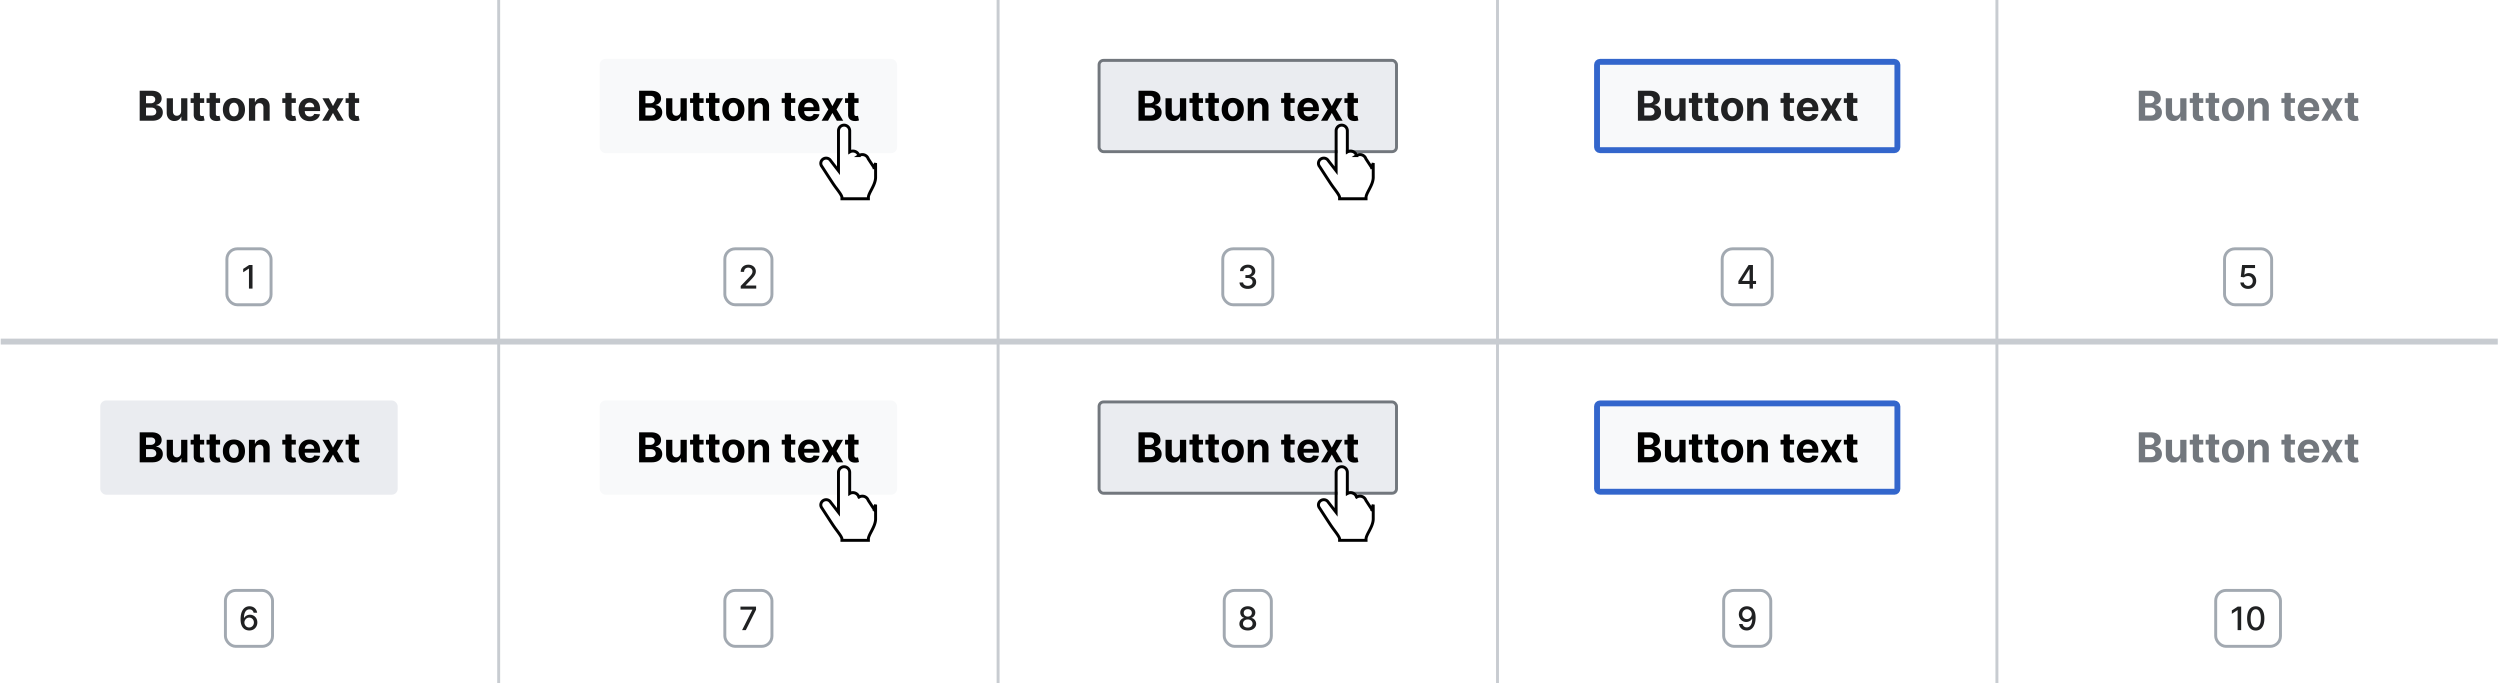 <?xml version="1.0" encoding="UTF-8"?>
<svg xmlns="http://www.w3.org/2000/svg" width="849" height="232" fill="none" viewBox="0 0 849 232">
	<g clip-path="url(#a)">
		<path fill="#202122" d="M47.436 41V30.818h4.076c.75 0 1.374.111 1.875.333.5.222.876.53 1.128.925.252.391.378.842.378 1.352 0 .398-.08.748-.239 1.05a2.06 2.06 0 0 1-.656.735c-.275.189-.59.323-.944.403v.1a2.324 2.324 0 0 1 1.92 1.178c.21.36.317.792.317 1.292 0 .54-.134 1.023-.403 1.447-.265.42-.658.754-1.178 1-.52.244-1.162.367-1.924.367h-4.35Zm2.152-1.76h1.755c.6 0 1.038-.114 1.313-.343.275-.232.413-.54.413-.925 0-.281-.068-.53-.204-.745a1.384 1.384 0 0 0-.582-.508 1.991 1.991 0 0 0-.89-.184h-1.805v2.705Zm0-4.161h1.596c.295 0 .557-.051.786-.154.232-.106.414-.255.547-.448.136-.192.203-.422.203-.69 0-.369-.13-.665-.392-.89-.259-.226-.627-.339-1.104-.339h-1.636v2.52Zm11.919 2.67v-4.385h2.118V41H61.59v-1.387h-.08a2.254 2.254 0 0 1-.86 1.079c-.397.272-.883.407-1.456.407-.51 0-.96-.116-1.347-.348a2.394 2.394 0 0 1-.91-.989c-.216-.428-.325-.94-.328-1.536v-4.862h2.118v4.484c.003.45.124.807.363 1.069.238.262.558.393.96.393.254 0 .493-.058.715-.174.222-.12.401-.295.537-.527.14-.232.207-.519.204-.86Zm7.832-4.385v1.59h-4.6v-1.59h4.6Zm-3.555-1.83h2.118v7.12c0 .195.03.347.09.457.059.106.142.18.248.224.11.043.235.064.378.064.1 0 .199-.008.298-.025.1-.02.176-.035.229-.044l.333 1.576a5.933 5.933 0 0 1-.448.114 3.584 3.584 0 0 1-.7.084c-.511.02-.959-.048-1.343-.203a1.874 1.874 0 0 1-.89-.726c-.212-.328-.316-.743-.313-1.243v-7.398Zm8.954 1.83v1.59h-4.599v-1.59h4.599Zm-3.555-1.83h2.118v7.12c0 .195.03.347.09.457.06.106.142.18.248.224.11.043.236.064.378.064.1 0 .199-.008.298-.025.1-.02.176-.035.23-.044l.332 1.576a5.94 5.94 0 0 1-.447.114 3.585 3.585 0 0 1-.701.084c-.51.02-.958-.048-1.343-.203a1.874 1.874 0 0 1-.89-.726c-.212-.328-.316-.743-.313-1.243v-7.398Zm8.26 9.615c-.771 0-1.44-.164-2.003-.492a3.369 3.369 0 0 1-1.297-1.382c-.305-.593-.458-1.281-.458-2.063 0-.79.153-1.479.458-2.069a3.328 3.328 0 0 1 1.297-1.382c.564-.331 1.232-.497 2.004-.497s1.438.166 1.998.497c.564.328.998.79 1.303 1.383.305.59.457 1.279.457 2.068 0 .782-.152 1.47-.457 2.063-.305.59-.74 1.05-1.303 1.382-.56.328-1.226.492-1.998.492Zm.01-1.64c.352 0 .645-.1.88-.299a1.85 1.85 0 0 0 .533-.825 3.58 3.58 0 0 0 .184-1.188c0-.444-.062-.84-.184-1.189a1.85 1.85 0 0 0-.532-.825c-.236-.202-.529-.303-.88-.303-.355 0-.653.101-.895.303-.239.202-.42.477-.542.825-.12.348-.179.745-.179 1.189 0 .444.06.84.179 1.188.123.348.303.623.542.825.242.2.54.298.895.298Zm7.202-2.924V41h-2.118v-7.636h2.019v1.347h.09a2.13 2.13 0 0 1 .85-1.054c.397-.262.88-.393 1.446-.393.53 0 .993.116 1.387.348.395.232.701.564.92.994.219.428.328.938.328 1.532V41H89.46v-4.484c.004-.468-.116-.832-.358-1.094-.242-.265-.575-.398-.999-.398-.285 0-.537.062-.755.184a1.281 1.281 0 0 0-.508.537 1.86 1.86 0 0 0-.184.84Zm13.81-3.221v1.59h-4.6v-1.59h4.6Zm-3.555-1.83h2.118v7.12c0 .195.03.347.09.457.059.106.142.18.248.224.11.043.235.064.378.064.1 0 .198-.008.298-.025.099-.02.176-.035.229-.044l.333 1.576a5.856 5.856 0 0 1-.448.114 3.578 3.578 0 0 1-.7.084c-.511.02-.959-.048-1.343-.203a1.874 1.874 0 0 1-.89-.726c-.212-.328-.317-.743-.313-1.243v-7.398Zm8.29 9.615c-.785 0-1.461-.159-2.028-.477a3.267 3.267 0 0 1-1.303-1.362c-.305-.59-.457-1.288-.457-2.093 0-.786.152-1.475.457-2.069a3.38 3.38 0 0 1 1.288-1.387c.557-.331 1.21-.497 1.959-.497.503 0 .972.081 1.407.244.437.159.818.4 1.143.72.328.322.583.727.766 1.214.182.484.273 1.05.273 1.7v.582h-6.448V36.41h4.455c0-.305-.067-.575-.199-.81a1.43 1.43 0 0 0-.552-.552 1.573 1.573 0 0 0-.81-.204c-.322 0-.607.075-.856.224a1.567 1.567 0 0 0-.576.591 1.66 1.66 0 0 0-.214.82v1.249c0 .377.07.704.209.98.142.274.343.486.601.635.259.15.565.224.92.224.235 0 .451-.033.646-.1a1.29 1.29 0 0 0 .821-.786l1.958.13a2.669 2.669 0 0 1-.611 1.233 3.07 3.07 0 0 1-1.183.816c-.481.192-1.036.288-1.666.288Zm6.478-7.785 1.402 2.67 1.437-2.67h2.173l-2.213 3.818L116.749 41h-2.162l-1.507-2.64-1.481 2.64h-2.188l2.267-3.818-2.187-3.818h2.187Zm10.289 0v1.59h-4.598v-1.59h4.598Zm-3.554-1.83h2.118v7.12c0 .195.029.347.089.457a.5.5 0 0 0 .249.224c.109.043.235.064.378.064.099 0 .198-.008.298-.025.099-.02.176-.035.229-.044l.333 1.576a5.983 5.983 0 0 1-.448.114 3.583 3.583 0 0 1-.701.084c-.51.02-.958-.048-1.342-.203a1.874 1.874 0 0 1-.89-.726c-.212-.328-.317-.743-.313-1.243v-7.398ZM85.756 90v8h-1.211v-6.79h-.047l-1.914 1.25v-1.155L84.58 90h1.176Z"/>
		<rect width="15" height="19" x="77.051" y="84.5" stroke="#A2A9B1" rx="3.5"/>
		<path fill="#C8CCD1" d="M169.852 0h-1v116h1z"/>
	</g>
	<g clip-path="url(#b)">
		<rect width="101" height="32" x="203.652" y="20" fill="#F8F9FA" rx="2"/>
		<path fill="#000" d="M217.037 41V30.818h4.077c.749 0 1.374.111 1.874.333.501.222.877.53 1.129.925.252.391.378.842.378 1.352 0 .398-.08.748-.239 1.05a2.062 2.062 0 0 1-.656.735 2.69 2.69 0 0 1-.945.403v.1a2.325 2.325 0 0 1 1.919 1.178c.212.36.318.792.318 1.292 0 .54-.134 1.023-.402 1.447-.265.42-.658.754-1.179 1-.52.244-1.161.367-1.924.367h-4.35Zm2.153-1.76h1.755c.6 0 1.037-.114 1.312-.343.276-.232.413-.54.413-.925 0-.281-.068-.53-.204-.745a1.388 1.388 0 0 0-.581-.508 1.995 1.995 0 0 0-.89-.184h-1.805v2.705Zm0-4.161h1.596c.295 0 .557-.051.785-.154a1.3 1.3 0 0 0 .547-.448c.136-.192.204-.422.204-.69 0-.369-.131-.665-.393-.89-.258-.226-.626-.339-1.103-.339h-1.636v2.52Zm11.918 2.67v-4.385h2.118V41h-2.033v-1.387h-.08a2.253 2.253 0 0 1-.86 1.079c-.397.272-.883.407-1.456.407-.511 0-.96-.116-1.348-.348a2.4 2.4 0 0 1-.91-.989c-.215-.428-.324-.94-.328-1.536v-4.862h2.118v4.484c.004.45.125.807.363 1.069.239.262.559.393.96.393.255 0 .494-.058.716-.174.222-.12.401-.295.537-.527.139-.232.207-.519.203-.86Zm7.832-4.385v1.59h-4.599v-1.59h4.599Zm-3.555-1.83h2.118v7.12c0 .195.03.347.09.457.06.106.142.18.248.224.11.043.236.064.378.064.1 0 .199-.008.299-.025.099-.02.175-.035.228-.044l.333 1.576a5.934 5.934 0 0 1-.447.114 3.583 3.583 0 0 1-.701.084c-.511.02-.958-.048-1.342-.203a1.87 1.87 0 0 1-.89-.726c-.212-.328-.317-.743-.314-1.243v-7.398Zm8.955 1.83v1.59h-4.599v-1.59h4.599Zm-3.555-1.83h2.118v7.12c0 .195.03.347.089.457a.5.5 0 0 0 .249.224c.109.043.235.064.378.064.099 0 .199-.008.298-.025.099-.02.176-.035.229-.044l.333 1.576a5.856 5.856 0 0 1-.448.114 3.583 3.583 0 0 1-.701.084c-.51.02-.958-.048-1.342-.203a1.874 1.874 0 0 1-.89-.726c-.212-.328-.316-.743-.313-1.243v-7.398Zm8.26 9.615c-.772 0-1.44-.164-2.003-.492a3.371 3.371 0 0 1-1.298-1.382c-.305-.593-.457-1.281-.457-2.063 0-.79.152-1.479.457-2.069a3.33 3.33 0 0 1 1.298-1.382c.563-.331 1.231-.497 2.003-.497.773 0 1.439.166 1.999.497.563.328.998.79 1.303 1.383.304.59.457 1.279.457 2.068 0 .782-.153 1.47-.457 2.063-.305.59-.74 1.05-1.303 1.382-.56.328-1.226.492-1.999.492Zm.01-1.64c.352 0 .645-.1.88-.299.236-.202.413-.477.532-.825.123-.348.184-.744.184-1.188 0-.444-.061-.84-.184-1.189-.119-.348-.296-.623-.532-.825-.235-.202-.528-.303-.88-.303-.354 0-.653.101-.895.303a1.864 1.864 0 0 0-.541.825c-.12.348-.179.745-.179 1.189 0 .444.059.84.179 1.188.122.348.303.623.541.825.242.2.541.298.895.298Zm7.202-2.924V41h-2.118v-7.636h2.019v1.347h.089c.169-.444.452-.795.85-1.054.398-.262.88-.393 1.447-.393.53 0 .993.116 1.387.348.394.232.701.564.92.994.218.428.328.938.328 1.532V41h-2.118v-4.484c.003-.468-.116-.832-.358-1.094-.242-.265-.575-.398-.999-.398-.285 0-.537.062-.756.184a1.287 1.287 0 0 0-.507.537 1.86 1.86 0 0 0-.184.84Zm13.809-3.221v1.59h-4.599v-1.59h4.599Zm-3.555-1.83h2.118v7.12c0 .195.03.347.09.457a.49.49 0 0 0 .248.224c.11.043.236.064.378.064.1 0 .199-.008.299-.025.099-.02.175-.035.228-.044l.333 1.576a5.934 5.934 0 0 1-.447.114 3.583 3.583 0 0 1-.701.084c-.511.02-.958-.048-1.342-.203a1.87 1.87 0 0 1-.89-.726c-.213-.328-.317-.743-.314-1.243v-7.398Zm8.291 9.615c-.786 0-1.462-.159-2.029-.477a3.27 3.27 0 0 1-1.302-1.362c-.305-.59-.458-1.288-.458-2.093 0-.786.153-1.475.458-2.069a3.383 3.383 0 0 1 1.287-1.387c.557-.331 1.21-.497 1.959-.497.504 0 .973.081 1.407.244.438.159.819.4 1.144.72.328.322.583.727.765 1.214.183.484.274 1.05.274 1.7v.582h-6.448V36.41h4.454c0-.305-.066-.575-.199-.81a1.416 1.416 0 0 0-.552-.552 1.573 1.573 0 0 0-.81-.204 1.63 1.63 0 0 0-.855.224 1.57 1.57 0 0 0-.577.591 1.68 1.68 0 0 0-.214.82v1.249c0 .377.07.704.209.98.143.274.343.486.602.635.258.15.565.224.92.224.235 0 .45-.033.646-.1.195-.066.363-.165.502-.298a1.3 1.3 0 0 0 .318-.487l1.959.13a2.67 2.67 0 0 1-.611 1.232c-.305.349-.7.62-1.184.816-.48.192-1.035.288-1.665.288Zm6.478-7.785 1.402 2.67 1.437-2.67h2.172l-2.212 3.818L286.351 41h-2.163l-1.506-2.64L281.2 41h-2.187l2.267-3.818-2.187-3.818h2.187Zm10.289 0v1.59h-4.599v-1.59h4.599Zm-3.555-1.83h2.118v7.12c0 .195.03.347.09.457a.49.49 0 0 0 .248.224c.11.043.236.064.378.064.1 0 .199-.008.298-.025.1-.02.176-.035.229-.044l.333 1.576a5.934 5.934 0 0 1-.447.114 3.583 3.583 0 0 1-.701.084c-.511.02-.958-.048-1.343-.203a1.872 1.872 0 0 1-.889-.726c-.213-.328-.317-.743-.314-1.243v-7.398Z"/>
		<path fill="#202122" d="M251.549 98v-.875l2.707-2.805c.289-.304.527-.571.715-.8.19-.232.332-.452.425-.66a1.6 1.6 0 0 0 .141-.665c0-.265-.062-.494-.187-.687a1.227 1.227 0 0 0-.512-.45 1.628 1.628 0 0 0-.731-.16 1.54 1.54 0 0 0-.75.176 1.21 1.21 0 0 0-.492.496 1.57 1.57 0 0 0-.172.75h-1.152c0-.487.112-.912.336-1.277a2.28 2.28 0 0 1 .922-.848c.39-.203.834-.304 1.332-.304.502 0 .945.1 1.328.3.385.198.686.47.902.813.216.341.325.727.325 1.156 0 .297-.056.587-.168.871-.11.284-.301.6-.575.95a16.08 16.08 0 0 1-1.14 1.261l-1.59 1.664v.059h3.601V98h-5.265Z"/>
		<rect width="16" height="19" x="246.152" y="84.5" stroke="#A2A9B1" rx="3.5"/>
		<path fill="#C8CCD1" d="M339.453 0h-1v116h1z"/>
	</g>
	<g clip-path="url(#c)">
		<rect width="101" height="31" x="373.25" y="20.5" fill="#EAECF0" rx="1.5"/>
		<path fill="#000" d="M386.635 41V30.818h4.077c.749 0 1.373.111 1.874.333.5.222.877.53 1.128.925.252.391.378.842.378 1.352 0 .398-.079.748-.238 1.05a2.056 2.056 0 0 1-.657.735c-.275.189-.59.323-.944.403v.1a2.325 2.325 0 0 1 1.919 1.178c.212.36.318.792.318 1.292 0 .54-.134 1.023-.403 1.447-.265.42-.658.754-1.178 1-.52.244-1.162.367-1.924.367h-4.35Zm2.153-1.76h1.755c.6 0 1.037-.114 1.312-.343.275-.232.413-.54.413-.925 0-.281-.068-.53-.204-.745a1.385 1.385 0 0 0-.582-.508 1.99 1.99 0 0 0-.89-.184h-1.804v2.705Zm0-4.161h1.596c.295 0 .556-.051.785-.154a1.31 1.31 0 0 0 .547-.448c.136-.192.204-.422.204-.69 0-.369-.131-.665-.393-.89-.259-.226-.626-.339-1.104-.339h-1.635v2.52Zm11.918 2.67v-4.385h2.118V41h-2.033v-1.387h-.08a2.253 2.253 0 0 1-.86 1.079c-.398.272-.883.407-1.457.407-.51 0-.959-.116-1.347-.348a2.393 2.393 0 0 1-.91-.989c-.215-.428-.325-.94-.328-1.536v-4.862h2.118v4.484c.003.45.124.807.363 1.069.238.262.558.393.959.393.256 0 .494-.058.716-.174.222-.12.401-.295.537-.527.139-.232.207-.519.204-.86Zm7.832-4.385v1.59h-4.599v-1.59h4.599Zm-3.555-1.83h2.118v7.12c0 .195.03.347.09.457a.49.49 0 0 0 .248.224c.109.043.235.064.378.064.099 0 .199-.008.298-.025.1-.02.176-.035.229-.044l.333 1.576a5.934 5.934 0 0 1-.447.114 3.593 3.593 0 0 1-.701.084c-.511.02-.958-.048-1.343-.203a1.874 1.874 0 0 1-.89-.726c-.212-.328-.316-.743-.313-1.243v-7.398Zm8.954 1.83v1.59h-4.599v-1.59h4.599Zm-3.554-1.83h2.117v7.12c0 .195.03.347.09.457.06.106.142.18.248.224.11.043.236.064.378.064.1 0 .199-.008.299-.025.099-.02.175-.035.228-.044l.333 1.576a5.934 5.934 0 0 1-.447.114 3.583 3.583 0 0 1-.701.084c-.51.02-.958-.048-1.342-.203a1.87 1.87 0 0 1-.89-.726c-.212-.328-.317-.743-.313-1.243v-7.398Zm8.26 9.615c-.772 0-1.44-.164-2.003-.492a3.365 3.365 0 0 1-1.298-1.382c-.305-.593-.457-1.281-.457-2.063 0-.79.152-1.479.457-2.069a3.324 3.324 0 0 1 1.298-1.382c.563-.331 1.231-.497 2.003-.497s1.439.166 1.999.497a3.32 3.32 0 0 1 1.302 1.383c.305.59.458 1.279.458 2.068 0 .782-.153 1.47-.458 2.063a3.361 3.361 0 0 1-1.302 1.382c-.56.328-1.227.492-1.999.492Zm.01-1.64c.351 0 .645-.1.88-.299a1.85 1.85 0 0 0 .532-.825c.123-.348.184-.744.184-1.188 0-.444-.061-.84-.184-1.189a1.85 1.85 0 0 0-.532-.825c-.235-.202-.529-.303-.88-.303-.355 0-.653.101-.895.303a1.874 1.874 0 0 0-.542.825 3.663 3.663 0 0 0-.179 1.189c0 .444.06.84.179 1.188.123.348.304.623.542.825.242.2.54.298.895.298Zm7.202-2.924V41h-2.118v-7.636h2.018v1.347h.09c.169-.444.452-.795.85-1.054.398-.262.88-.393 1.447-.393.53 0 .992.116 1.387.348.394.232.701.564.919.994.219.428.329.938.329 1.532V41h-2.118v-4.484c.003-.468-.116-.832-.358-1.094-.242-.265-.575-.398-1-.398-.285 0-.537.062-.755.184a1.274 1.274 0 0 0-.507.537c-.12.232-.181.512-.184.84Zm13.809-3.221v1.59h-4.599v-1.59h4.599Zm-3.555-1.83h2.118v7.12c0 .195.03.347.089.457a.5.5 0 0 0 .249.224c.109.043.235.064.378.064.099 0 .199-.008.298-.025.1-.02.176-.035.229-.044l.333 1.576a5.934 5.934 0 0 1-.447.114 3.593 3.593 0 0 1-.701.084c-.511.02-.958-.048-1.343-.203a1.874 1.874 0 0 1-.89-.726c-.212-.328-.316-.743-.313-1.243v-7.398Zm8.29 9.615c-.785 0-1.461-.159-2.028-.477a3.273 3.273 0 0 1-1.303-1.362c-.304-.59-.457-1.288-.457-2.093 0-.786.153-1.475.457-2.069a3.386 3.386 0 0 1 1.288-1.387c.557-.331 1.21-.497 1.959-.497.504 0 .973.081 1.407.244.437.159.819.4 1.143.72.328.322.584.727.766 1.214.182.484.273 1.05.273 1.7v.582h-6.448V36.41h4.455c0-.305-.066-.575-.199-.81a1.43 1.43 0 0 0-.552-.552 1.573 1.573 0 0 0-.81-.204c-.322 0-.607.075-.855.224a1.562 1.562 0 0 0-.577.591 1.67 1.67 0 0 0-.214.82v1.249c0 .377.07.704.209.98.142.274.343.486.601.635.259.15.566.224.92.224.236 0 .451-.033.647-.1.195-.066.362-.165.502-.298a1.3 1.3 0 0 0 .318-.487l1.959.13c-.1.47-.304.881-.612 1.232a3.07 3.07 0 0 1-1.183.816c-.481.192-1.036.288-1.666.288Zm6.479-7.785 1.402 2.67 1.436-2.67h2.173l-2.212 3.818L455.949 41h-2.163l-1.506-2.64-1.482 2.64h-2.187l2.267-3.818-2.188-3.818h2.188Zm10.289 0v1.59h-4.599v-1.59h4.599Zm-3.555-1.83h2.118v7.12c0 .195.03.347.089.457a.5.5 0 0 0 .249.224c.109.043.235.064.378.064.099 0 .199-.008.298-.025.099-.02.176-.035.229-.044l.333 1.576a5.856 5.856 0 0 1-.448.114 3.573 3.573 0 0 1-.701.084c-.51.02-.957-.048-1.342-.203a1.874 1.874 0 0 1-.89-.726c-.212-.328-.316-.743-.313-1.243v-7.398Z"/>
		<rect width="101" height="31" x="373.25" y="20.5" stroke="#72777D" rx="1.5"/>
		<path fill="#202122" d="M423.76 98.11a3.549 3.549 0 0 1-1.438-.278 2.443 2.443 0 0 1-.996-.77 2.042 2.042 0 0 1-.39-1.148h1.226c.016.237.095.443.238.617.146.172.336.305.571.399.234.093.494.14.781.14.315 0 .594-.054.836-.164.245-.11.436-.262.574-.457.138-.198.207-.426.207-.683 0-.269-.069-.504-.207-.707a1.348 1.348 0 0 0-.598-.485c-.26-.117-.575-.176-.945-.176h-.676v-.984h.676c.297 0 .557-.053.781-.16.227-.107.404-.255.532-.445a1.2 1.2 0 0 0 .191-.676c0-.248-.056-.462-.168-.645a1.128 1.128 0 0 0-.469-.433 1.52 1.52 0 0 0-.711-.157c-.26 0-.504.049-.73.145a1.35 1.35 0 0 0-.547.406 1.046 1.046 0 0 0-.227.63h-1.167c.013-.433.14-.813.382-1.141.245-.329.568-.585.969-.77a3.152 3.152 0 0 1 1.336-.277c.513 0 .956.1 1.328.3.375.198.664.463.867.793.206.331.308.693.305 1.086.003.448-.122.828-.375 1.14-.25.313-.583.523-1 .63v.062c.531.081.943.292 1.234.633.295.341.44.764.438 1.27.002.44-.12.834-.367 1.183-.245.35-.58.624-1.004.825-.425.197-.91.296-1.457.296Z"/>
		<rect width="17" height="19" x="415.25" y="84.5" stroke="#A2A9B1" rx="3.5"/>
		<path fill="#C8CCD1" d="M509.051 0h-1v116h1z"/>
	</g>
	<g clip-path="url(#d)">
		<rect width="102" height="30" x="542.352" y="21" fill="#F8F9FA" rx="1"/>
		<path fill="#202122" d="M556.237 41V30.818h4.076c.749 0 1.374.111 1.875.333.5.222.876.53 1.128.925.252.391.378.842.378 1.352 0 .398-.08.748-.239 1.05a2.062 2.062 0 0 1-.656.735 2.69 2.69 0 0 1-.945.403v.1a2.28 2.28 0 0 1 1.089.327c.342.203.618.486.83.85.213.362.319.793.319 1.293 0 .54-.135 1.023-.403 1.447-.265.42-.658.754-1.178 1-.521.244-1.162.367-1.924.367h-4.35Zm2.152-1.76h1.755c.6 0 1.038-.114 1.313-.343.275-.232.412-.54.412-.925 0-.281-.068-.53-.204-.745a1.376 1.376 0 0 0-.581-.508 1.992 1.992 0 0 0-.89-.184h-1.805v2.705Zm0-4.161h1.596a1.9 1.9 0 0 0 .786-.154 1.3 1.3 0 0 0 .546-.448c.136-.192.204-.422.204-.69 0-.369-.131-.665-.392-.89-.259-.226-.627-.339-1.104-.339h-1.636v2.52Zm11.919 2.67v-4.385h2.118V41h-2.034v-1.387h-.079a2.255 2.255 0 0 1-.861 1.079c-.397.272-.883.407-1.456.407-.511 0-.96-.116-1.347-.348a2.387 2.387 0 0 1-.91-.989c-.216-.428-.325-.94-.328-1.536v-4.862h2.117v4.484c.004.45.125.807.363 1.069.239.262.559.393.96.393.255 0 .494-.058.716-.174.222-.12.401-.295.537-.527.139-.232.207-.519.204-.86Zm7.831-4.385v1.59h-4.598v-1.59h4.598Zm-3.554-1.83h2.118v7.12c0 .195.029.347.089.457a.5.5 0 0 0 .249.224c.109.043.235.064.377.064.1 0 .199-.008.299-.025.099-.02.175-.035.228-.044l.334 1.576a5.983 5.983 0 0 1-.448.114 3.583 3.583 0 0 1-.701.084c-.51.02-.958-.048-1.342-.203a1.874 1.874 0 0 1-.89-.726c-.212-.328-.317-.743-.313-1.243v-7.398Zm8.954 1.83v1.59h-4.599v-1.59h4.599Zm-3.555-1.83h2.118v7.12c0 .195.03.347.089.457a.5.5 0 0 0 .249.224c.109.043.235.064.378.064.099 0 .199-.008.298-.025.1-.02.176-.035.229-.044l.333 1.576a5.934 5.934 0 0 1-.447.114 3.593 3.593 0 0 1-.701.084c-.511.02-.958-.048-1.343-.203a1.874 1.874 0 0 1-.89-.726c-.212-.328-.316-.743-.313-1.243v-7.398Zm8.261 9.615c-.773 0-1.44-.164-2.004-.492a3.362 3.362 0 0 1-1.297-1.382c-.305-.593-.458-1.281-.458-2.063 0-.79.153-1.479.458-2.069a3.322 3.322 0 0 1 1.297-1.382c.564-.331 1.231-.497 2.004-.497.772 0 1.438.166 1.998.497.564.328.998.79 1.303 1.383.305.59.457 1.279.457 2.068 0 .782-.152 1.47-.457 2.063a3.357 3.357 0 0 1-1.303 1.382c-.56.328-1.226.492-1.998.492Zm.01-1.64c.351 0 .644-.1.88-.299.235-.202.412-.477.532-.825a3.58 3.58 0 0 0 .183-1.188c0-.444-.061-.84-.183-1.189-.12-.348-.297-.623-.532-.825-.236-.202-.529-.303-.88-.303-.355 0-.653.101-.895.303-.239.202-.42.477-.542.825-.12.348-.179.745-.179 1.189 0 .444.059.84.179 1.188.122.348.303.623.542.825.242.2.54.298.895.298Zm7.201-2.924V41h-2.118v-7.636h2.019v1.347h.089c.169-.444.453-.795.85-1.054.398-.262.88-.393 1.447-.393.53 0 .993.116 1.387.348.395.232.701.564.92.994.219.428.328.938.328 1.532V41h-2.118v-4.484c.003-.468-.116-.832-.358-1.094-.242-.265-.575-.398-.999-.398-.285 0-.537.062-.756.184a1.287 1.287 0 0 0-.507.537c-.119.232-.18.512-.184.84Zm13.809-3.221v1.59h-4.598v-1.59h4.598Zm-3.554-1.83h2.118v7.12c0 .195.029.347.089.457a.5.5 0 0 0 .249.224c.109.043.235.064.377.064.1 0 .199-.008.299-.025.099-.02.175-.035.228-.044l.334 1.576a6.115 6.115 0 0 1-.448.114 3.583 3.583 0 0 1-.701.084c-.51.02-.958-.048-1.342-.203a1.874 1.874 0 0 1-.89-.726c-.212-.328-.317-.743-.313-1.243v-7.398Zm8.29 9.615c-.786 0-1.462-.159-2.028-.477a3.267 3.267 0 0 1-1.303-1.362c-.305-.59-.457-1.288-.457-2.093 0-.786.152-1.475.457-2.069a3.38 3.38 0 0 1 1.288-1.387c.556-.331 1.209-.497 1.958-.497.504 0 .973.081 1.407.244.438.159.819.4 1.144.72.328.322.583.727.766 1.214.182.484.273 1.05.273 1.7v.582h-6.448V36.41h4.454c0-.305-.066-.575-.198-.81a1.43 1.43 0 0 0-.552-.552 1.574 1.574 0 0 0-.811-.204 1.63 1.63 0 0 0-.855.224 1.577 1.577 0 0 0-.577.591 1.67 1.67 0 0 0-.213.82v1.249c0 .377.069.704.208.98.143.274.344.486.602.635.259.15.565.224.92.224.235 0 .451-.033.646-.1a1.288 1.288 0 0 0 .82-.786l1.959.13a2.669 2.669 0 0 1-.611 1.233c-.305.349-.7.62-1.184.816-.48.192-1.035.288-1.665.288Zm6.478-7.785 1.402 2.67 1.437-2.67h2.173l-2.213 3.818L625.55 41h-2.162l-1.507-2.64L620.4 41h-2.188l2.267-3.818-2.187-3.818h2.187Zm10.289 0v1.59h-4.599v-1.59h4.599Zm-3.554-1.83h2.117v7.12c0 .195.03.347.09.457.06.106.142.18.248.224.11.043.236.064.378.064.1 0 .199-.008.299-.025.099-.02.175-.035.228-.044l.333 1.576a5.934 5.934 0 0 1-.447.114 3.583 3.583 0 0 1-.701.084c-.51.02-.958-.048-1.342-.203a1.87 1.87 0 0 1-.89-.726c-.212-.328-.317-.743-.313-1.243v-7.398Z"/>
		<rect width="102" height="30" x="542.352" y="21" stroke="#36C" stroke-width="2" rx="1"/>
		<path fill="#202122" d="M590.354 96.438v-.977L593.812 90h.769v1.438h-.488l-2.473 3.914v.062h4.738v1.023h-6.004ZM594.147 98v-1.86l.008-.445V90h1.145v8h-1.153Z"/>
		<rect width="17" height="19" x="584.852" y="84.5" stroke="#A2A9B1" rx="3.5"/>
		<path fill="#C8CCD1" d="M678.652 0h-1v116h1z"/>
	</g>
	<g clip-path="url(#e)">
		<path fill="#72777D" d="M726.334 41V30.818h4.077c.749 0 1.374.111 1.874.333.501.222.877.53 1.129.925.252.391.378.842.378 1.352 0 .398-.08.748-.239 1.05a2.062 2.062 0 0 1-.656.735 2.69 2.69 0 0 1-.945.403v.1a2.325 2.325 0 0 1 1.919 1.178c.212.36.318.792.318 1.292 0 .54-.134 1.023-.402 1.447-.266.42-.658.754-1.179 1-.52.244-1.161.367-1.924.367h-4.35Zm2.153-1.76h1.755c.6 0 1.037-.114 1.312-.343.275-.232.413-.54.413-.925 0-.281-.068-.53-.204-.745a1.385 1.385 0 0 0-.582-.508 1.988 1.988 0 0 0-.889-.184h-1.805v2.705Zm0-4.161h1.596c.295 0 .557-.051.785-.154a1.3 1.3 0 0 0 .547-.448c.136-.192.204-.422.204-.69 0-.369-.131-.665-.393-.89-.258-.226-.626-.339-1.103-.339h-1.636v2.52Zm11.918 2.67v-4.385h2.118V41h-2.033v-1.387h-.08a2.253 2.253 0 0 1-.86 1.079c-.398.272-.883.407-1.457.407-.51 0-.959-.116-1.347-.348a2.393 2.393 0 0 1-.91-.989c-.215-.428-.324-.94-.328-1.536v-4.862h2.118v4.484c.003.45.124.807.363 1.069.239.262.559.393.96.393.255 0 .493-.058.715-.174a1.36 1.36 0 0 0 .537-.527c.14-.232.208-.519.204-.86Zm7.832-4.385v1.59h-4.599v-1.59h4.599Zm-3.555-1.83h2.118v7.12c0 .195.03.347.09.457a.49.49 0 0 0 .248.224c.11.043.236.064.378.064.1 0 .199-.008.298-.025.1-.02.176-.035.229-.044l.333 1.576a5.934 5.934 0 0 1-.447.114 3.583 3.583 0 0 1-.701.084c-.511.02-.958-.048-1.343-.203a1.872 1.872 0 0 1-.889-.726c-.213-.328-.317-.743-.314-1.243v-7.398Zm8.954 1.83v1.59h-4.598v-1.59h4.598Zm-3.554-1.83h2.118v7.12c0 .195.029.347.089.457a.5.5 0 0 0 .249.224c.109.043.235.064.378.064.099 0 .198-.008.298-.025.099-.02.176-.035.229-.044l.333 1.576a5.983 5.983 0 0 1-.448.114 3.583 3.583 0 0 1-.701.084c-.51.02-.958-.048-1.342-.203a1.874 1.874 0 0 1-.89-.726c-.212-.328-.317-.743-.313-1.243v-7.398Zm8.26 9.615c-.772 0-1.44-.164-2.003-.492a3.371 3.371 0 0 1-1.298-1.382c-.305-.593-.457-1.281-.457-2.063 0-.79.152-1.479.457-2.069a3.33 3.33 0 0 1 1.298-1.382c.563-.331 1.231-.497 2.003-.497.773 0 1.439.166 1.999.497.563.328.998.79 1.302 1.383.305.59.458 1.279.458 2.068 0 .782-.153 1.47-.458 2.063a3.355 3.355 0 0 1-1.302 1.382c-.56.328-1.226.492-1.999.492Zm.01-1.64c.352 0 .645-.1.88-.299.236-.202.413-.477.532-.825.123-.348.184-.744.184-1.188 0-.444-.061-.84-.184-1.189-.119-.348-.296-.623-.532-.825-.235-.202-.528-.303-.88-.303-.354 0-.653.101-.895.303a1.874 1.874 0 0 0-.542.825 3.663 3.663 0 0 0-.179 1.189c0 .444.06.84.179 1.188.123.348.304.623.542.825.242.2.541.298.895.298Zm7.202-2.924V41h-2.118v-7.636h2.018v1.347h.09c.169-.444.452-.795.85-1.054.398-.262.88-.393 1.447-.393.53 0 .992.116 1.387.348.394.232.701.564.92.994.218.428.328.938.328 1.532V41h-2.118v-4.484c.003-.468-.116-.832-.358-1.094-.242-.265-.575-.398-.999-.398-.285 0-.537.062-.756.184a1.274 1.274 0 0 0-.507.537c-.12.232-.181.512-.184.84Zm13.809-3.221v1.59h-4.599v-1.59h4.599Zm-3.555-1.83h2.118v7.12c0 .195.03.347.09.457a.49.49 0 0 0 .248.224c.11.043.236.064.378.064.1 0 .199-.008.298-.025.1-.02.176-.035.229-.044l.333 1.576a5.934 5.934 0 0 1-.447.114 3.593 3.593 0 0 1-.701.084c-.511.02-.958-.048-1.343-.203a1.879 1.879 0 0 1-.89-.726c-.212-.328-.316-.743-.313-1.243v-7.398Zm8.291 9.615c-.786 0-1.462-.159-2.029-.477a3.27 3.27 0 0 1-1.302-1.362c-.305-.59-.458-1.288-.458-2.093 0-.786.153-1.475.458-2.069a3.383 3.383 0 0 1 1.287-1.387c.557-.331 1.21-.497 1.959-.497.504 0 .973.081 1.407.244.438.159.819.4 1.144.72.328.322.583.727.765 1.214.182.484.274 1.05.274 1.7v.582h-6.449V36.41h4.455c0-.305-.066-.575-.199-.81a1.416 1.416 0 0 0-.552-.552 1.573 1.573 0 0 0-.81-.204c-.322 0-.607.075-.855.224a1.57 1.57 0 0 0-.577.591 1.68 1.68 0 0 0-.214.82v1.249c0 .377.07.704.209.98.143.274.343.486.602.635.258.15.565.224.919.224.236 0 .451-.033.647-.1.195-.066.363-.165.502-.298a1.3 1.3 0 0 0 .318-.487l1.959.13c-.1.47-.303.881-.612 1.232a3.07 3.07 0 0 1-1.183.816c-.48.192-1.036.288-1.665.288Zm6.478-7.785 1.402 2.67 1.437-2.67h2.172l-2.212 3.818L795.648 41h-2.163l-1.506-2.64-1.482 2.64h-2.187l2.267-3.818-2.188-3.818h2.188Zm10.289 0v1.59h-4.599v-1.59h4.599Zm-3.555-1.83h2.118v7.12c0 .195.03.347.09.457a.49.49 0 0 0 .248.224c.11.043.235.064.378.064.099 0 .199-.008.298-.025.1-.02.176-.035.229-.044l.333 1.576a5.934 5.934 0 0 1-.447.114 3.593 3.593 0 0 1-.701.084c-.511.02-.958-.048-1.343-.203a1.879 1.879 0 0 1-.89-.726c-.212-.328-.316-.743-.313-1.243v-7.398Z"/>
		<path fill="#202122" d="M763.449 98.11c-.49 0-.93-.094-1.321-.282a2.4 2.4 0 0 1-.929-.781 2.056 2.056 0 0 1-.371-1.133H762c.028.344.181.626.457.848.276.221.606.332.992.332.307 0 .579-.07.816-.211.24-.143.427-.34.563-.59a1.74 1.74 0 0 0 .207-.856c0-.325-.071-.615-.211-.87a1.563 1.563 0 0 0-.582-.602 1.645 1.645 0 0 0-.844-.223 2.27 2.27 0 0 0-.731.125 1.7 1.7 0 0 0-.593.328l-1.106-.164.449-4.031h4.399v1.035h-3.395l-.254 2.238h.047c.157-.15.364-.277.621-.379.261-.101.54-.152.836-.152a2.45 2.45 0 0 1 2.204 1.297c.221.398.33.857.328 1.375a2.68 2.68 0 0 1-.352 1.387c-.234.406-.56.726-.976.96-.415.233-.89.348-1.426.348Z"/>
		<rect width="16" height="19" x="755.449" y="84.5" stroke="#A2A9B1" rx="3.5"/>
	</g>
	<g clip-path="url(#f)">
		<rect width="101" height="32" x="34.051" y="136" fill="#EAECF0" rx="2"/>
		<path fill="#000" d="M47.436 157v-10.182h4.076c.75 0 1.374.111 1.875.333.5.222.876.531 1.128.925.252.391.378.842.378 1.352 0 .398-.08.748-.239 1.049a2.045 2.045 0 0 1-.656.736c-.275.189-.59.323-.944.403v.099a2.334 2.334 0 0 1 1.92 1.178c.21.362.317.793.317 1.293 0 .54-.134 1.023-.403 1.447-.265.421-.658.754-1.178.999-.52.245-1.162.368-1.924.368h-4.35Zm2.152-1.76h1.755c.6 0 1.038-.114 1.313-.343.275-.232.413-.54.413-.925 0-.281-.068-.53-.204-.745a1.385 1.385 0 0 0-.582-.508 2.001 2.001 0 0 0-.89-.183h-1.805v2.704Zm0-4.161h1.596c.295 0 .557-.052.786-.154.232-.106.414-.255.547-.448.136-.192.203-.422.203-.691 0-.368-.13-.664-.392-.89-.259-.225-.627-.338-1.104-.338h-1.636v2.521Zm11.919 2.67v-4.385h2.118V157H61.59v-1.387h-.08a2.258 2.258 0 0 1-.86 1.079c-.397.272-.883.407-1.456.407-.51 0-.96-.116-1.347-.348a2.39 2.39 0 0 1-.91-.989c-.216-.427-.325-.94-.328-1.536v-4.862h2.118v4.484c.003.451.124.807.363 1.069.238.262.558.393.96.393.254 0 .493-.058.715-.174.222-.12.401-.295.537-.527.14-.232.207-.519.204-.86Zm7.832-4.385v1.591h-4.6v-1.591h4.6Zm-3.555-1.83h2.118v7.119c0 .196.03.348.09.458.059.106.142.18.248.224.11.043.235.064.378.064.1 0 .199-.008.298-.025.1-.02.176-.035.229-.044l.333 1.576a6.016 6.016 0 0 1-.448.114 3.627 3.627 0 0 1-.7.084c-.511.02-.959-.048-1.343-.203a1.876 1.876 0 0 1-.89-.726c-.212-.328-.316-.743-.313-1.243v-7.398Zm8.954 1.83v1.591h-4.599v-1.591h4.599Zm-3.555-1.83h2.118v7.119c0 .196.03.348.09.458.06.106.142.18.248.224.11.043.236.064.378.064.1 0 .199-.008.298-.025.1-.02.176-.035.23-.044l.332 1.576a6.024 6.024 0 0 1-.447.114 3.628 3.628 0 0 1-.701.084c-.51.02-.958-.048-1.343-.203a1.876 1.876 0 0 1-.89-.726c-.212-.328-.316-.743-.313-1.243v-7.398Zm8.26 9.615c-.771 0-1.44-.164-2.003-.492a3.365 3.365 0 0 1-1.297-1.382c-.305-.593-.458-1.281-.458-2.063 0-.789.153-1.479.458-2.069a3.329 3.329 0 0 1 1.297-1.382c.564-.331 1.232-.497 2.004-.497s1.438.166 1.998.497c.564.328.998.789 1.303 1.382.305.59.457 1.28.457 2.069 0 .782-.152 1.47-.457 2.063a3.355 3.355 0 0 1-1.303 1.382c-.56.328-1.226.492-1.998.492Zm.01-1.64c.352 0 .645-.1.88-.299.236-.202.413-.477.533-.825a3.58 3.58 0 0 0 .184-1.188c0-.444-.062-.84-.184-1.188-.12-.348-.297-.624-.532-.826-.236-.202-.529-.303-.88-.303-.355 0-.653.101-.895.303-.239.202-.42.478-.542.826-.12.348-.179.744-.179 1.188 0 .444.06.84.179 1.188.123.348.303.623.542.825.242.199.54.299.895.299Zm7.202-2.924V157h-2.118v-7.636h2.019v1.347h.09c.168-.444.452-.796.85-1.054.397-.262.88-.393 1.446-.393.53 0 .993.116 1.387.348.395.232.701.564.92.995.219.427.328.938.328 1.531V157H89.46v-4.484c.004-.468-.116-.832-.358-1.094-.242-.265-.575-.398-.999-.398a1.51 1.51 0 0 0-.755.184 1.286 1.286 0 0 0-.508.537c-.119.232-.18.512-.184.84Zm13.81-3.221v1.591h-4.6v-1.591h4.6Zm-3.555-1.83h2.118v7.119c0 .196.03.348.09.458.059.106.142.18.248.224.11.043.235.064.378.064.1 0 .198-.008.298-.025.099-.02.176-.035.229-.044l.333 1.576a5.938 5.938 0 0 1-.448.114 3.62 3.62 0 0 1-.7.084c-.511.02-.959-.048-1.343-.203a1.876 1.876 0 0 1-.89-.726c-.212-.328-.317-.743-.313-1.243v-7.398Zm8.29 9.615c-.785 0-1.461-.159-2.028-.477a3.273 3.273 0 0 1-1.303-1.362c-.305-.59-.457-1.288-.457-2.093 0-.786.152-1.475.457-2.069a3.384 3.384 0 0 1 1.288-1.387c.557-.331 1.21-.497 1.959-.497.503 0 .972.081 1.407.244.437.159.818.399 1.143.721.328.321.583.726.766 1.213.182.484.273 1.05.273 1.7v.582h-6.448v-1.313h4.455c0-.305-.067-.575-.199-.81a1.435 1.435 0 0 0-.552-.552 1.572 1.572 0 0 0-.81-.204c-.322 0-.607.075-.856.224a1.566 1.566 0 0 0-.576.592c-.14.245-.211.518-.214.82v1.248c0 .378.07.704.209.979.142.275.343.487.601.636.259.15.565.224.92.224.235 0 .451-.033.646-.099a1.287 1.287 0 0 0 .821-.786l1.958.129a2.669 2.669 0 0 1-.611 1.233c-.305.348-.699.62-1.183.816-.481.192-1.036.288-1.666.288Zm6.478-7.785 1.402 2.669 1.437-2.669h2.173l-2.213 3.818 2.272 3.818h-2.162l-1.507-2.64-1.481 2.64h-2.188l2.267-3.818-2.187-3.818h2.187Zm10.289 0v1.591h-4.598v-1.591h4.598Zm-3.554-1.83h2.118v7.119c0 .196.029.348.089.458a.5.5 0 0 0 .249.224c.109.043.235.064.378.064.099 0 .198-.008.298-.025.099-.02.176-.035.229-.044l.333 1.576a6.067 6.067 0 0 1-.448.114 3.626 3.626 0 0 1-.701.084c-.51.02-.958-.048-1.342-.203a1.876 1.876 0 0 1-.89-.726c-.212-.328-.317-.743-.313-1.243v-7.398Z"/>
		<path fill="#202122" d="M84.617 214.109a3.22 3.22 0 0 1-1.055-.195 2.469 2.469 0 0 1-.938-.625c-.28-.292-.506-.684-.675-1.176-.167-.492-.25-1.106-.25-1.843 0-.698.069-1.318.207-1.86.14-.542.342-.999.605-1.371a2.68 2.68 0 0 1 .953-.855 2.65 2.65 0 0 1 1.254-.293c.477 0 .9.093 1.27.281.37.187.67.446.898.777.232.331.38.707.442 1.129h-1.192a1.54 1.54 0 0 0-.48-.816c-.24-.211-.552-.317-.938-.317-.586 0-1.043.256-1.37.766-.326.51-.49 1.22-.493 2.129h.059c.138-.227.307-.419.507-.578a2.38 2.38 0 0 1 1.477-.504c.464 0 .883.113 1.258.34.377.224.678.534.902.929.224.396.336.849.336 1.36 0 .51-.116.972-.348 1.386a2.55 2.55 0 0 1-.968.985c-.417.239-.904.357-1.461.351Zm-.004-1.015c.307 0 .582-.076.824-.227.242-.151.434-.354.574-.609.14-.255.211-.541.211-.856 0-.307-.069-.587-.207-.84a1.563 1.563 0 0 0-.562-.601 1.494 1.494 0 0 0-.813-.223 1.569 1.569 0 0 0-1.16.5 1.796 1.796 0 0 0-.352.539 1.646 1.646 0 0 0-.125.637 1.697 1.697 0 0 0 .781 1.449c.246.154.522.231.829.231Z"/>
		<rect width="16" height="19" x="76.551" y="200.5" stroke="#A2A9B1" rx="3.5"/>
		<path fill="#C8CCD1" d="M169.852 116h-1v116h1z"/>
	</g>
	<g clip-path="url(#g)">
		<rect width="101" height="32" x="203.652" y="136" fill="#F8F9FA" rx="2"/>
		<path fill="#000" d="M217.037 157v-10.182h4.077c.749 0 1.374.111 1.874.333.501.222.877.531 1.129.925.252.391.378.842.378 1.352 0 .398-.08.748-.239 1.049a2.055 2.055 0 0 1-.656.736c-.275.189-.59.323-.945.403v.099a2.335 2.335 0 0 1 1.919 1.178c.212.362.318.793.318 1.293 0 .54-.134 1.023-.402 1.447-.265.421-.658.754-1.179.999-.52.245-1.161.368-1.924.368h-4.35Zm2.153-1.76h1.755c.6 0 1.037-.114 1.312-.343.276-.232.413-.54.413-.925 0-.281-.068-.53-.204-.745a1.39 1.39 0 0 0-.581-.508 2.005 2.005 0 0 0-.89-.183h-1.805v2.704Zm0-4.161h1.596c.295 0 .557-.052.785-.154a1.3 1.3 0 0 0 .547-.448c.136-.192.204-.422.204-.691 0-.368-.131-.664-.393-.89-.258-.225-.626-.338-1.103-.338h-1.636v2.521Zm11.918 2.67v-4.385h2.118V157h-2.033v-1.387h-.08a2.256 2.256 0 0 1-.86 1.079c-.397.272-.883.407-1.456.407-.511 0-.96-.116-1.348-.348a2.396 2.396 0 0 1-.91-.989c-.215-.427-.324-.94-.328-1.536v-4.862h2.118v4.484c.004.451.125.807.363 1.069.239.262.559.393.96.393.255 0 .494-.058.716-.174.222-.12.401-.295.537-.527.139-.232.207-.519.203-.86Zm7.832-4.385v1.591h-4.599v-1.591h4.599Zm-3.555-1.83h2.118v7.119c0 .196.03.348.09.458.06.106.142.18.248.224.11.043.236.064.378.064.1 0 .199-.008.299-.025.099-.02.175-.035.228-.044l.333 1.576a6.018 6.018 0 0 1-.447.114 3.626 3.626 0 0 1-.701.084c-.511.02-.958-.048-1.342-.203a1.871 1.871 0 0 1-.89-.726c-.212-.328-.317-.743-.314-1.243v-7.398Zm8.955 1.83v1.591h-4.599v-1.591h4.599Zm-3.555-1.83h2.118v7.119c0 .196.03.348.089.458a.5.5 0 0 0 .249.224c.109.043.235.064.378.064.099 0 .199-.008.298-.025.099-.02.176-.035.229-.044l.333 1.576a5.938 5.938 0 0 1-.448.114 3.626 3.626 0 0 1-.701.084c-.51.02-.958-.048-1.342-.203a1.876 1.876 0 0 1-.89-.726c-.212-.328-.316-.743-.313-1.243v-7.398Zm8.26 9.615c-.772 0-1.44-.164-2.003-.492a3.367 3.367 0 0 1-1.298-1.382c-.305-.593-.457-1.281-.457-2.063 0-.789.152-1.479.457-2.069a3.331 3.331 0 0 1 1.298-1.382c.563-.331 1.231-.497 2.003-.497.773 0 1.439.166 1.999.497.563.328.998.789 1.303 1.382.304.59.457 1.28.457 2.069 0 .782-.153 1.47-.457 2.063a3.36 3.36 0 0 1-1.303 1.382c-.56.328-1.226.492-1.999.492Zm.01-1.64c.352 0 .645-.1.88-.299.236-.202.413-.477.532-.825.123-.348.184-.744.184-1.188 0-.444-.061-.84-.184-1.188-.119-.348-.296-.624-.532-.826-.235-.202-.528-.303-.88-.303-.354 0-.653.101-.895.303a1.865 1.865 0 0 0-.541.826c-.12.348-.179.744-.179 1.188 0 .444.059.84.179 1.188.122.348.303.623.541.825.242.199.541.299.895.299Zm7.202-2.924V157h-2.118v-7.636h2.019v1.347h.089c.169-.444.452-.796.85-1.054.398-.262.88-.393 1.447-.393.53 0 .993.116 1.387.348.394.232.701.564.92.995.218.427.328.938.328 1.531V157h-2.118v-4.484c.003-.468-.116-.832-.358-1.094-.242-.265-.575-.398-.999-.398-.285 0-.537.061-.756.184a1.291 1.291 0 0 0-.507.537 1.86 1.86 0 0 0-.184.84Zm13.809-3.221v1.591h-4.599v-1.591h4.599Zm-3.555-1.83h2.118v7.119c0 .196.03.348.09.458.059.106.142.18.248.224.11.043.236.064.378.064.1 0 .199-.008.299-.025.099-.02.175-.035.228-.044l.333 1.576a6.018 6.018 0 0 1-.447.114 3.626 3.626 0 0 1-.701.084c-.511.02-.958-.048-1.342-.203a1.871 1.871 0 0 1-.89-.726c-.213-.328-.317-.743-.314-1.243v-7.398Zm8.291 9.615c-.786 0-1.462-.159-2.029-.477a3.277 3.277 0 0 1-1.302-1.362c-.305-.59-.458-1.288-.458-2.093 0-.786.153-1.475.458-2.069a3.388 3.388 0 0 1 1.287-1.387c.557-.331 1.21-.497 1.959-.497.504 0 .973.081 1.407.244.438.159.819.399 1.144.721.328.321.583.726.765 1.213.183.484.274 1.05.274 1.7v.582h-6.448v-1.313h4.454c0-.305-.066-.575-.199-.81a1.422 1.422 0 0 0-.552-.552 1.572 1.572 0 0 0-.81-.204c-.321 0-.606.075-.855.224a1.569 1.569 0 0 0-.577.592c-.139.245-.21.518-.214.82v1.248c0 .378.07.704.209.979.143.275.343.487.602.636.258.15.565.224.92.224.235 0 .45-.033.646-.099a1.297 1.297 0 0 0 .82-.786l1.959.129a2.669 2.669 0 0 1-.611 1.233c-.305.348-.7.62-1.184.816-.48.192-1.035.288-1.665.288Zm6.478-7.785 1.402 2.669 1.437-2.669h2.172l-2.212 3.818 2.272 3.818h-2.163l-1.506-2.64L281.2 157h-2.187l2.267-3.818-2.187-3.818h2.187Zm10.289 0v1.591h-4.599v-1.591h4.599Zm-3.555-1.83h2.118v7.119c0 .196.03.348.09.458.059.106.142.18.248.224.11.043.236.064.378.064.1 0 .199-.008.298-.025.1-.02.176-.035.229-.044l.333 1.576a6.018 6.018 0 0 1-.447.114 3.626 3.626 0 0 1-.701.084c-.511.02-.958-.048-1.343-.203a1.873 1.873 0 0 1-.889-.726c-.213-.328-.317-.743-.314-1.243v-7.398Z"/>
		<path fill="#202122" d="m252.006 214 3.493-6.906v-.059h-4.04V206h5.29v1.07l-3.481 6.93h-1.262Z"/>
		<rect width="16" height="19" x="246.152" y="200.5" stroke="#A2A9B1" rx="3.5"/>
		<path fill="#C8CCD1" d="M339.453 116h-1v116h1z"/>
	</g>
	<g clip-path="url(#h)">
		<rect width="101" height="31" x="373.25" y="136.5" fill="#EAECF0" rx="1.5"/>
		<path fill="#000" d="M386.635 157v-10.182h4.077c.749 0 1.373.111 1.874.333.5.222.877.531 1.128.925.252.391.378.842.378 1.352 0 .398-.079.748-.238 1.049a2.048 2.048 0 0 1-.657.736c-.275.189-.59.323-.944.403v.099a2.335 2.335 0 0 1 1.919 1.178c.212.362.318.793.318 1.293 0 .54-.134 1.023-.403 1.447-.265.421-.658.754-1.178.999-.52.245-1.162.368-1.924.368h-4.35Zm2.153-1.76h1.755c.6 0 1.037-.114 1.312-.343.275-.232.413-.54.413-.925 0-.281-.068-.53-.204-.745a1.386 1.386 0 0 0-.582-.508 1.999 1.999 0 0 0-.89-.183h-1.804v2.704Zm0-4.161h1.596c.295 0 .556-.052.785-.154.232-.106.414-.255.547-.448.136-.192.204-.422.204-.691 0-.368-.131-.664-.393-.89-.259-.225-.626-.338-1.104-.338h-1.635v2.521Zm11.918 2.67v-4.385h2.118V157h-2.033v-1.387h-.08a2.256 2.256 0 0 1-.86 1.079c-.398.272-.883.407-1.457.407-.51 0-.959-.116-1.347-.348a2.39 2.39 0 0 1-.91-.989c-.215-.427-.325-.94-.328-1.536v-4.862h2.118v4.484c.003.451.124.807.363 1.069.238.262.558.393.959.393.256 0 .494-.058.716-.174.222-.12.401-.295.537-.527.139-.232.207-.519.204-.86Zm7.832-4.385v1.591h-4.599v-1.591h4.599Zm-3.555-1.83h2.118v7.119c0 .196.03.348.09.458.059.106.142.18.248.224.109.043.235.064.378.064.099 0 .199-.008.298-.025.1-.02.176-.035.229-.044l.333 1.576a6.018 6.018 0 0 1-.447.114 3.636 3.636 0 0 1-.701.084c-.511.02-.958-.048-1.343-.203a1.876 1.876 0 0 1-.89-.726c-.212-.328-.316-.743-.313-1.243v-7.398Zm8.954 1.83v1.591h-4.599v-1.591h4.599Zm-3.554-1.83h2.117v7.119c0 .196.03.348.09.458.06.106.142.18.248.224.11.043.236.064.378.064.1 0 .199-.008.299-.025.099-.02.175-.035.228-.044l.333 1.576a6.018 6.018 0 0 1-.447.114 3.626 3.626 0 0 1-.701.084c-.51.02-.958-.048-1.342-.203a1.871 1.871 0 0 1-.89-.726c-.212-.328-.317-.743-.313-1.243v-7.398Zm8.26 9.615c-.772 0-1.44-.164-2.003-.492a3.36 3.36 0 0 1-1.298-1.382c-.305-.593-.457-1.281-.457-2.063 0-.789.152-1.479.457-2.069a3.325 3.325 0 0 1 1.298-1.382c.563-.331 1.231-.497 2.003-.497s1.439.166 1.999.497c.563.328.997.789 1.302 1.382.305.59.458 1.28.458 2.069 0 .782-.153 1.47-.458 2.063a3.357 3.357 0 0 1-1.302 1.382c-.56.328-1.227.492-1.999.492Zm.01-1.64c.351 0 .645-.1.88-.299.235-.202.413-.477.532-.825.123-.348.184-.744.184-1.188 0-.444-.061-.84-.184-1.188a1.852 1.852 0 0 0-.532-.826c-.235-.202-.529-.303-.88-.303-.355 0-.653.101-.895.303a1.875 1.875 0 0 0-.542.826 3.662 3.662 0 0 0-.179 1.188c0 .444.06.84.179 1.188.123.348.304.623.542.825.242.199.54.299.895.299Zm7.202-2.924V157h-2.118v-7.636h2.018v1.347h.09c.169-.444.452-.796.85-1.054.398-.262.88-.393 1.447-.393.53 0 .992.116 1.387.348.394.232.701.564.919.995.219.427.329.938.329 1.531V157h-2.118v-4.484c.003-.468-.116-.832-.358-1.094-.242-.265-.575-.398-1-.398a1.51 1.51 0 0 0-.755.184 1.279 1.279 0 0 0-.507.537c-.12.232-.181.512-.184.84Zm13.809-3.221v1.591h-4.599v-1.591h4.599Zm-3.555-1.83h2.118v7.119c0 .196.03.348.089.458a.5.5 0 0 0 .249.224c.109.043.235.064.378.064.099 0 .199-.008.298-.025.1-.02.176-.035.229-.044l.333 1.576a6.018 6.018 0 0 1-.447.114 3.636 3.636 0 0 1-.701.084c-.511.02-.958-.048-1.343-.203a1.876 1.876 0 0 1-.89-.726c-.212-.328-.316-.743-.313-1.243v-7.398Zm8.29 9.615c-.785 0-1.461-.159-2.028-.477a3.28 3.28 0 0 1-1.303-1.362c-.304-.59-.457-1.288-.457-2.093 0-.786.153-1.475.457-2.069a3.39 3.39 0 0 1 1.288-1.387c.557-.331 1.21-.497 1.959-.497.504 0 .973.081 1.407.244a3.11 3.11 0 0 1 1.143.721c.328.321.584.726.766 1.213.182.484.273 1.05.273 1.7v.582h-6.448v-1.313h4.455c0-.305-.066-.575-.199-.81a1.435 1.435 0 0 0-.552-.552 1.572 1.572 0 0 0-.81-.204c-.322 0-.607.075-.855.224a1.562 1.562 0 0 0-.577.592 1.667 1.667 0 0 0-.214.82v1.248c0 .378.07.704.209.979.142.275.343.487.601.636.259.15.566.224.92.224.236 0 .451-.033.647-.099a1.297 1.297 0 0 0 .82-.786l1.959.129a2.68 2.68 0 0 1-.612 1.233c-.305.348-.699.62-1.183.816-.481.192-1.036.288-1.666.288Zm6.479-7.785 1.402 2.669 1.436-2.669h2.173l-2.212 3.818 2.272 3.818h-2.163l-1.506-2.64-1.482 2.64h-2.187l2.267-3.818-2.188-3.818h2.188Zm10.289 0v1.591h-4.599v-1.591h4.599Zm-3.555-1.83h2.118v7.119c0 .196.03.348.089.458a.5.5 0 0 0 .249.224c.109.043.235.064.378.064.099 0 .199-.008.298-.025.099-.02.176-.035.229-.044l.333 1.576a5.938 5.938 0 0 1-.448.114 3.616 3.616 0 0 1-.701.084c-.51.02-.957-.048-1.342-.203a1.876 1.876 0 0 1-.89-.726c-.212-.328-.316-.743-.313-1.243v-7.398Z"/>
		<rect width="101" height="31" x="373.25" y="136.5" stroke="#72777D" rx="1.5"/>
		<path fill="#202122" d="M423.748 214.109c-.56 0-1.055-.096-1.485-.289a2.42 2.42 0 0 1-1.004-.797 1.914 1.914 0 0 1-.359-1.156 2.045 2.045 0 0 1 .789-1.648c.245-.193.518-.315.82-.367v-.047a1.62 1.62 0 0 1-.957-.641 1.876 1.876 0 0 1-.355-1.141 1.866 1.866 0 0 1 .324-1.093c.221-.323.525-.577.91-.762a3.007 3.007 0 0 1 1.317-.277c.487 0 .921.093 1.304.281.386.185.689.439.91.762.222.32.334.683.336 1.089-.002.43-.125.81-.367 1.141a1.629 1.629 0 0 1-.945.641v.047c.299.052.569.174.808.367.243.19.435.428.579.715.145.283.22.595.222.933a1.955 1.955 0 0 1-.367 1.156 2.414 2.414 0 0 1-1.008.797c-.427.193-.918.289-1.472.289Zm0-.988c.33 0 .617-.055.859-.164.242-.112.43-.267.562-.465.133-.2.201-.435.204-.703a1.32 1.32 0 0 0-.219-.738 1.458 1.458 0 0 0-.574-.504 1.816 1.816 0 0 0-.832-.184c-.316 0-.595.061-.84.184-.245.122-.438.29-.578.504a1.28 1.28 0 0 0-.207.738c-.003.268.061.503.191.703.133.198.322.353.566.465.245.109.534.164.868.164Zm0-3.723c.265 0 .501-.053.707-.16a1.21 1.21 0 0 0 .484-.445c.12-.19.181-.413.184-.668a1.24 1.24 0 0 0-.18-.656 1.144 1.144 0 0 0-.481-.434 1.56 1.56 0 0 0-.714-.156c-.276 0-.519.052-.727.156a1.136 1.136 0 0 0-.48.434 1.2 1.2 0 0 0-.168.656 1.22 1.22 0 0 0 .171.668c.118.19.279.339.485.445.208.107.448.16.719.16Z"/>
		<rect width="16" height="19" x="415.75" y="200.5" stroke="#A2A9B1" rx="3.5"/>
		<path fill="#C8CCD1" d="M509.051 116h-1v116h1z"/>
	</g>
	<g clip-path="url(#i)">
		<rect width="102" height="30" x="542.352" y="137" fill="#F8F9FA" rx="1"/>
		<path fill="#000" d="M556.237 157v-10.182h4.076c.749 0 1.374.111 1.875.333.5.222.876.531 1.128.925.252.391.378.842.378 1.352 0 .398-.08.748-.239 1.049a2.055 2.055 0 0 1-.656.736c-.275.189-.59.323-.945.403v.099a2.327 2.327 0 0 1 1.919 1.178c.213.362.319.793.319 1.293 0 .54-.135 1.023-.403 1.447-.265.421-.658.754-1.178.999-.521.245-1.162.368-1.924.368h-4.35Zm2.152-1.76h1.755c.6 0 1.038-.114 1.313-.343.275-.232.412-.54.412-.925 0-.281-.068-.53-.204-.745a1.377 1.377 0 0 0-.581-.508 2.002 2.002 0 0 0-.89-.183h-1.805v2.704Zm0-4.161h1.596c.295 0 .557-.052.786-.154.232-.106.414-.255.546-.448.136-.192.204-.422.204-.691a1.12 1.12 0 0 0-.392-.89c-.259-.225-.627-.338-1.104-.338h-1.636v2.521Zm11.919 2.67v-4.385h2.118V157h-2.034v-1.387h-.079a2.258 2.258 0 0 1-.861 1.079c-.397.272-.883.407-1.456.407-.511 0-.96-.116-1.347-.348a2.383 2.383 0 0 1-.91-.989c-.216-.427-.325-.94-.328-1.536v-4.862h2.117v4.484c.004.451.125.807.363 1.069.239.262.559.393.96.393.255 0 .494-.058.716-.174.222-.12.401-.295.537-.527.139-.232.207-.519.204-.86Zm7.831-4.385v1.591h-4.598v-1.591h4.598Zm-3.554-1.83h2.118v7.119c0 .196.029.348.089.458a.5.5 0 0 0 .249.224c.109.043.235.064.377.064.1 0 .199-.008.299-.025.099-.02.175-.035.228-.044l.334 1.576a6.067 6.067 0 0 1-.448.114 3.626 3.626 0 0 1-.701.084c-.51.02-.958-.048-1.342-.203a1.876 1.876 0 0 1-.89-.726c-.212-.328-.317-.743-.313-1.243v-7.398Zm8.954 1.83v1.591h-4.599v-1.591h4.599Zm-3.555-1.83h2.118v7.119c0 .196.03.348.089.458a.5.5 0 0 0 .249.224c.109.043.235.064.378.064.099 0 .199-.008.298-.025.1-.02.176-.035.229-.044l.333 1.576a6.018 6.018 0 0 1-.447.114 3.636 3.636 0 0 1-.701.084c-.511.02-.958-.048-1.343-.203a1.876 1.876 0 0 1-.89-.726c-.212-.328-.316-.743-.313-1.243v-7.398Zm8.261 9.615c-.773 0-1.44-.164-2.004-.492a3.358 3.358 0 0 1-1.297-1.382c-.305-.593-.458-1.281-.458-2.063 0-.789.153-1.479.458-2.069a3.322 3.322 0 0 1 1.297-1.382c.564-.331 1.231-.497 2.004-.497.772 0 1.438.166 1.998.497.564.328.998.789 1.303 1.382.305.59.457 1.28.457 2.069 0 .782-.152 1.47-.457 2.063a3.353 3.353 0 0 1-1.303 1.382c-.56.328-1.226.492-1.998.492Zm.01-1.64c.351 0 .644-.1.88-.299.235-.202.412-.477.532-.825a3.58 3.58 0 0 0 .183-1.188c0-.444-.061-.84-.183-1.188-.12-.348-.297-.624-.532-.826-.236-.202-.529-.303-.88-.303-.355 0-.653.101-.895.303-.239.202-.42.478-.542.826-.12.348-.179.744-.179 1.188 0 .444.059.84.179 1.188.122.348.303.623.542.825.242.199.54.299.895.299Zm7.201-2.924V157h-2.118v-7.636h2.019v1.347h.089c.169-.444.453-.796.85-1.054.398-.262.88-.393 1.447-.393.53 0 .993.116 1.387.348.395.232.701.564.92.995.219.427.328.938.328 1.531V157h-2.118v-4.484c.003-.468-.116-.832-.358-1.094-.242-.265-.575-.398-.999-.398-.285 0-.537.061-.756.184a1.291 1.291 0 0 0-.507.537c-.119.232-.18.512-.184.84Zm13.809-3.221v1.591h-4.598v-1.591h4.598Zm-3.554-1.83h2.118v7.119c0 .196.029.348.089.458a.5.5 0 0 0 .249.224c.109.043.235.064.377.064.1 0 .199-.008.299-.025.099-.02.175-.035.228-.044l.334 1.576a6.203 6.203 0 0 1-.448.114 3.626 3.626 0 0 1-.701.084c-.51.02-.958-.048-1.342-.203a1.876 1.876 0 0 1-.89-.726c-.212-.328-.317-.743-.313-1.243v-7.398Zm8.29 9.615c-.786 0-1.462-.159-2.028-.477a3.273 3.273 0 0 1-1.303-1.362c-.305-.59-.457-1.288-.457-2.093 0-.786.152-1.475.457-2.069a3.384 3.384 0 0 1 1.288-1.387c.556-.331 1.209-.497 1.958-.497.504 0 .973.081 1.407.244.438.159.819.399 1.144.721.328.321.583.726.766 1.213.182.484.273 1.05.273 1.7v.582h-6.448v-1.313h4.454c0-.305-.066-.575-.198-.81a1.435 1.435 0 0 0-.552-.552 1.573 1.573 0 0 0-.811-.204c-.321 0-.606.075-.855.224a1.576 1.576 0 0 0-.577.592c-.139.245-.21.518-.213.82v1.248c0 .378.069.704.208.979.143.275.344.487.602.636.259.15.565.224.92.224.235 0 .451-.033.646-.099a1.285 1.285 0 0 0 .82-.786l1.959.129a2.669 2.669 0 0 1-.611 1.233c-.305.348-.7.62-1.184.816-.48.192-1.035.288-1.665.288Zm6.478-7.785 1.402 2.669 1.437-2.669h2.173l-2.213 3.818L625.55 157h-2.162l-1.507-2.64L620.4 157h-2.188l2.267-3.818-2.187-3.818h2.187Zm10.289 0v1.591h-4.599v-1.591h4.599Zm-3.554-1.83h2.117v7.119c0 .196.03.348.09.458.06.106.142.18.248.224.11.043.236.064.378.064.1 0 .199-.008.299-.025.099-.02.175-.035.228-.044l.333 1.576a6.018 6.018 0 0 1-.447.114 3.626 3.626 0 0 1-.701.084c-.51.02-.958-.048-1.342-.203a1.871 1.871 0 0 1-.89-.726c-.212-.328-.317-.743-.313-1.243v-7.398Z"/>
		<rect width="102" height="30" x="542.352" y="137" stroke="#36C" stroke-width="2" rx="1"/>
		<path fill="#202122" d="M593.285 205.891a3.07 3.07 0 0 1 1.054.195c.347.128.659.336.938.625.281.289.505.68.672 1.172.169.489.255 1.099.258 1.828 0 .7-.071 1.324-.211 1.871-.141.544-.343 1.004-.606 1.379-.26.375-.577.66-.949.855a2.659 2.659 0 0 1-1.258.293c-.476 0-.9-.093-1.269-.281a2.412 2.412 0 0 1-.903-.777 2.566 2.566 0 0 1-.433-1.149h1.191c.078.344.237.623.477.836.242.211.554.317.937.317.586 0 1.043-.256 1.371-.766.328-.513.494-1.229.496-2.148h-.062a2.18 2.18 0 0 1-.508.578 2.313 2.313 0 0 1-1.477.508c-.461 0-.88-.114-1.257-.34a2.508 2.508 0 0 1-.903-.934 2.705 2.705 0 0 1-.336-1.355c0-.506.115-.964.344-1.375.232-.412.555-.737.969-.977.416-.242.905-.361 1.465-.355Zm.004 1.015c-.305 0-.58.076-.825.227-.242.148-.433.35-.574.605-.14.253-.211.534-.211.844 0 .31.068.591.203.844.138.25.326.449.563.597.239.146.513.219.82.219.229 0 .443-.044.641-.133.198-.088.371-.211.519-.367.149-.159.265-.338.348-.539.083-.2.125-.411.125-.633 0-.294-.07-.567-.211-.82a1.635 1.635 0 0 0-.57-.609 1.49 1.49 0 0 0-.828-.235Z"/>
		<rect width="16" height="19" x="585.352" y="200.5" stroke="#A2A9B1" rx="3.5"/>
		<path fill="#C8CCD1" d="M678.652 116h-1v116h1z"/>
	</g>
	<g clip-path="url(#j)">
		<path fill="#72777D" d="M726.334 157v-10.182h4.077c.749 0 1.374.111 1.874.333.501.222.877.531 1.129.925.252.391.378.842.378 1.352 0 .398-.08.748-.239 1.049a2.055 2.055 0 0 1-.656.736c-.275.189-.59.323-.945.403v.099a2.335 2.335 0 0 1 1.919 1.178c.212.362.318.793.318 1.293 0 .54-.134 1.023-.402 1.447-.266.421-.658.754-1.179.999-.52.245-1.161.368-1.924.368h-4.35Zm2.153-1.76h1.755c.6 0 1.037-.114 1.312-.343.275-.232.413-.54.413-.925 0-.281-.068-.53-.204-.745a1.386 1.386 0 0 0-.582-.508 1.997 1.997 0 0 0-.889-.183h-1.805v2.704Zm0-4.161h1.596c.295 0 .557-.052.785-.154a1.3 1.3 0 0 0 .547-.448c.136-.192.204-.422.204-.691 0-.368-.131-.664-.393-.89-.258-.225-.626-.338-1.103-.338h-1.636v2.521Zm11.918 2.67v-4.385h2.118V157h-2.033v-1.387h-.08a2.256 2.256 0 0 1-.86 1.079c-.398.272-.883.407-1.457.407-.51 0-.959-.116-1.347-.348a2.39 2.39 0 0 1-.91-.989c-.215-.427-.324-.94-.328-1.536v-4.862h2.118v4.484c.003.451.124.807.363 1.069.239.262.559.393.96.393.255 0 .493-.058.715-.174a1.36 1.36 0 0 0 .537-.527c.14-.232.208-.519.204-.86Zm7.832-4.385v1.591h-4.599v-1.591h4.599Zm-3.555-1.83h2.118v7.119c0 .196.03.348.09.458.059.106.142.18.248.224.11.043.236.064.378.064.1 0 .199-.008.298-.025.1-.02.176-.035.229-.044l.333 1.576a6.018 6.018 0 0 1-.447.114 3.626 3.626 0 0 1-.701.084c-.511.02-.958-.048-1.343-.203a1.873 1.873 0 0 1-.889-.726c-.213-.328-.317-.743-.314-1.243v-7.398Zm8.954 1.83v1.591h-4.598v-1.591h4.598Zm-3.554-1.83h2.118v7.119c0 .196.029.348.089.458a.5.5 0 0 0 .249.224c.109.043.235.064.378.064.099 0 .198-.008.298-.025.099-.02.176-.035.229-.044l.333 1.576a6.067 6.067 0 0 1-.448.114 3.626 3.626 0 0 1-.701.084c-.51.02-.958-.048-1.342-.203a1.876 1.876 0 0 1-.89-.726c-.212-.328-.317-.743-.313-1.243v-7.398Zm8.26 9.615c-.772 0-1.44-.164-2.003-.492a3.367 3.367 0 0 1-1.298-1.382c-.305-.593-.457-1.281-.457-2.063 0-.789.152-1.479.457-2.069a3.331 3.331 0 0 1 1.298-1.382c.563-.331 1.231-.497 2.003-.497.773 0 1.439.166 1.999.497.563.328.998.789 1.302 1.382.305.59.458 1.28.458 2.069 0 .782-.153 1.47-.458 2.063a3.35 3.35 0 0 1-1.302 1.382c-.56.328-1.226.492-1.999.492Zm.01-1.64c.352 0 .645-.1.88-.299.236-.202.413-.477.532-.825.123-.348.184-.744.184-1.188 0-.444-.061-.84-.184-1.188-.119-.348-.296-.624-.532-.826-.235-.202-.528-.303-.88-.303-.354 0-.653.101-.895.303a1.875 1.875 0 0 0-.542.826 3.662 3.662 0 0 0-.179 1.188c0 .444.06.84.179 1.188.123.348.304.623.542.825.242.199.541.299.895.299Zm7.202-2.924V157h-2.118v-7.636h2.018v1.347h.09c.169-.444.452-.796.85-1.054.398-.262.88-.393 1.447-.393.53 0 .992.116 1.387.348.394.232.701.564.92.995.218.427.328.938.328 1.531V157h-2.118v-4.484c.003-.468-.116-.832-.358-1.094-.242-.265-.575-.398-.999-.398-.285 0-.537.061-.756.184a1.279 1.279 0 0 0-.507.537c-.12.232-.181.512-.184.84Zm13.809-3.221v1.591h-4.599v-1.591h4.599Zm-3.555-1.83h2.118v7.119c0 .196.03.348.09.458.059.106.142.18.248.224.11.043.236.064.378.064.1 0 .199-.008.298-.025.1-.02.176-.035.229-.044l.333 1.576a6.018 6.018 0 0 1-.447.114 3.636 3.636 0 0 1-.701.084c-.511.02-.958-.048-1.343-.203a1.88 1.88 0 0 1-.89-.726c-.212-.328-.316-.743-.313-1.243v-7.398Zm8.291 9.615c-.786 0-1.462-.159-2.029-.477a3.277 3.277 0 0 1-1.302-1.362c-.305-.59-.458-1.288-.458-2.093 0-.786.153-1.475.458-2.069a3.388 3.388 0 0 1 1.287-1.387c.557-.331 1.21-.497 1.959-.497.504 0 .973.081 1.407.244.438.159.819.399 1.144.721.328.321.583.726.765 1.213.182.484.274 1.05.274 1.7v.582h-6.449v-1.313h4.455c0-.305-.066-.575-.199-.81a1.422 1.422 0 0 0-.552-.552 1.572 1.572 0 0 0-.81-.204c-.322 0-.607.075-.855.224a1.569 1.569 0 0 0-.577.592c-.139.245-.21.518-.214.82v1.248c0 .378.07.704.209.979.143.275.343.487.602.636.258.15.565.224.919.224.236 0 .451-.033.647-.099a1.297 1.297 0 0 0 .82-.786l1.959.129a2.67 2.67 0 0 1-.612 1.233c-.305.348-.699.62-1.183.816-.48.192-1.036.288-1.665.288Zm6.478-7.785 1.402 2.669 1.437-2.669h2.172l-2.212 3.818 2.272 3.818h-2.163l-1.506-2.64-1.482 2.64h-2.187l2.267-3.818-2.188-3.818h2.188Zm10.289 0v1.591h-4.599v-1.591h4.599Zm-3.555-1.83h2.118v7.119c0 .196.03.348.09.458.059.106.142.18.248.224.11.043.235.064.378.064.099 0 .199-.008.298-.025.1-.02.176-.035.229-.044l.333 1.576a6.018 6.018 0 0 1-.447.114 3.636 3.636 0 0 1-.701.084c-.511.02-.958-.048-1.343-.203a1.88 1.88 0 0 1-.89-.726c-.212-.328-.316-.743-.313-1.243v-7.398Z"/>
		<path fill="#202122" d="M761.104 206v8h-1.211v-6.789h-.047l-1.914 1.25v-1.156l1.996-1.305h1.176Zm4.949 8.133c-.617-.003-1.144-.166-1.582-.488-.437-.323-.772-.793-1.004-1.411-.231-.617-.347-1.36-.347-2.23 0-.867.116-1.608.347-2.223.235-.614.571-1.083 1.008-1.406.44-.323.966-.484 1.578-.484.612 0 1.137.162 1.574.488.438.323.773.792 1.004 1.406.235.612.352 1.352.352 2.219 0 .872-.116 1.617-.348 2.234-.232.615-.566 1.085-1.004 1.41-.437.323-.963.485-1.578.485Zm0-1.043c.542 0 .965-.264 1.27-.793.307-.529.461-1.293.461-2.293 0-.664-.071-1.225-.211-1.684-.138-.461-.337-.81-.598-1.047a1.31 1.31 0 0 0-.922-.359c-.539 0-.962.266-1.269.797-.308.531-.463 1.296-.465 2.293 0 .667.069 1.23.207 1.691.141.459.34.806.598 1.043.257.235.567.352.929.352Z"/>
		<rect width="22" height="19" x="752.449" y="200.5" stroke="#A2A9B1" rx="3.5"/>
	</g>
	<path fill="#C8CCD1" d="M.25 117h848v-2H.25v2Z" mask="url(#path-26-inside-1_827_67787)"/>
	<g filter="url(#k)">
		<path fill="#fff" fill-rule="evenodd" d="M296.845 52.379a1.19 1.19 0 0 0-1.197-1.183c-.66 0-1.194.527-1.196 1.179v-.826c0-.857-.719-1.551-1.606-1.551-.886 0-1.592.694-1.592 1.55V50.35c0-.856-.728-1.55-1.611-1.55s-1.586.694-1.586 1.55v-8.925c0-.787-.639-1.425-1.411-1.425-.771 0-1.397.638-1.397 1.425v15.038l-3.603-4.659c-.346-.586-1.126-.779-1.742-.431-.617.348-.836 1.105-.49 1.691 0 0 2.817 4.369 3.967 6.093 1.15 1.725 3.038 3.853 3.038 4.843h7.989c0-1.672 2.443-4.283 2.443-6.798v-3.24l-.006-1.583Z" clip-rule="evenodd"/>
		<path stroke="#000" d="M296.851 53.963h.5v-.002l-.006-1.582v-.002l-.494 1.586Zm0 0h.5v3.24c0 1.397-.673 2.782-1.278 3.945l-.19.366c-.24.457-.461.878-.636 1.275-.222.505-.339.902-.339 1.212v.5h-8.989V64c0-.116-.065-.342-.255-.697-.179-.337-.437-.73-.741-1.16a59.83 59.83 0 0 0-.781-1.069 42.062 42.062 0 0 1-1.177-1.64 431.55 431.55 0 0 1-2.418-3.698l-1.095-1.691-.335-.519-.091-.142-.024-.036-.006-.01-.002-.002v-.001l.42-.271-.42.27-.006-.007-.005-.009c-.497-.843-.169-1.904.675-2.38.828-.468 1.9-.23 2.401.583l2.69 3.478V41.425c0-1.053.84-1.925 1.897-1.925 1.052 0 1.911.865 1.911 1.925v7.173c.316-.19.688-.299 1.086-.299.964 0 1.808.644 2.045 1.54a2.119 2.119 0 0 1 1.158-.341c.919 0 1.716.578 1.998 1.399l2.007 3.066Z"/>
	</g>
	<g filter="url(#l)">
		<path fill="#fff" fill-rule="evenodd" d="M465.845 52.379a1.19 1.19 0 0 0-1.197-1.183c-.66 0-1.194.527-1.196 1.179v-.826c0-.857-.719-1.551-1.606-1.551-.886 0-1.592.694-1.592 1.55V50.35c0-.856-.728-1.55-1.611-1.55s-1.586.694-1.586 1.55v-8.925c0-.787-.639-1.425-1.411-1.425-.771 0-1.397.638-1.397 1.425v15.038l-3.603-4.659c-.346-.586-1.126-.779-1.742-.431-.617.348-.836 1.105-.49 1.691 0 0 2.817 4.369 3.967 6.093 1.15 1.725 3.038 3.853 3.038 4.843h7.989c0-1.672 2.443-4.283 2.443-6.798v-3.24l-.006-1.583Z" clip-rule="evenodd"/>
		<path stroke="#000" d="M465.851 53.963h.5v-.002l-.006-1.582v-.002l-.494 1.586Zm0 0h.5v3.24c0 1.397-.673 2.782-1.278 3.945l-.19.366c-.24.457-.461.878-.636 1.275-.222.505-.339.902-.339 1.212v.5h-8.989V64c0-.116-.065-.342-.255-.697-.179-.337-.437-.73-.741-1.16a59.83 59.83 0 0 0-.781-1.069 42.062 42.062 0 0 1-1.177-1.64 431.55 431.55 0 0 1-2.418-3.698l-1.095-1.691-.335-.519-.091-.142-.024-.036-.006-.01-.002-.002v-.001l.42-.271-.42.27-.006-.007-.005-.009c-.497-.843-.169-1.904.675-2.38.828-.468 1.9-.23 2.401.583l2.69 3.478V41.425c0-1.053.84-1.925 1.897-1.925 1.052 0 1.911.865 1.911 1.925v7.173c.316-.19.688-.299 1.086-.299.964 0 1.808.644 2.045 1.54a2.119 2.119 0 0 1 1.158-.341c.919 0 1.716.578 1.998 1.399l2.007 3.066Z"/>
	</g>
	<g filter="url(#m)">
		<path fill="#fff" fill-rule="evenodd" d="M296.845 168.379a1.19 1.19 0 0 0-1.197-1.183c-.66 0-1.194.527-1.196 1.179v-.826c0-.857-.719-1.551-1.606-1.551-.886 0-1.592.694-1.592 1.551v-1.199c0-.856-.728-1.551-1.611-1.551s-1.586.695-1.586 1.551v-8.925c0-.787-.639-1.425-1.411-1.425-.771 0-1.397.638-1.397 1.425v15.038l-3.603-4.659c-.346-.586-1.126-.779-1.742-.431-.617.348-.836 1.105-.49 1.691 0 0 2.817 4.369 3.967 6.093 1.15 1.725 3.038 3.853 3.038 4.843h7.989c0-1.672 2.443-4.283 2.443-6.798v-3.239l-.006-1.584Z" clip-rule="evenodd"/>
		<path stroke="#000" d="M296.851 169.963h.5v-.002l-.006-1.582v-.002l-.494 1.586Zm0 0h.5v3.239c0 1.397-.673 2.782-1.278 3.945l-.19.366c-.24.457-.461.878-.636 1.275-.222.505-.339.902-.339 1.212v.5h-8.989v-.5c0-.116-.065-.342-.255-.697-.179-.337-.437-.73-.741-1.16a59.071 59.071 0 0 0-.781-1.069 42.828 42.828 0 0 1-1.177-1.639c-.577-.866-1.57-2.392-2.418-3.699l-1.095-1.691-.335-.519-.091-.141-.024-.037-.006-.01-.002-.002v-.001l.42-.271-.42.271-.006-.008-.005-.009c-.497-.843-.169-1.904.675-2.381.828-.467 1.9-.229 2.401.584l2.69 3.478v-13.574c0-1.053.84-1.925 1.897-1.925 1.052 0 1.911.865 1.911 1.925v7.173c.316-.19.688-.299 1.086-.299.964 0 1.808.644 2.045 1.54a2.119 2.119 0 0 1 1.158-.341c.919 0 1.716.578 1.998 1.399l2.007 3.066Z"/>
	</g>
	<g filter="url(#n)">
		<path fill="#fff" fill-rule="evenodd" d="M465.845 168.379a1.19 1.19 0 0 0-1.197-1.183c-.66 0-1.194.527-1.196 1.179v-.826c0-.857-.719-1.551-1.606-1.551-.886 0-1.592.694-1.592 1.551v-1.199c0-.856-.728-1.551-1.611-1.551s-1.586.695-1.586 1.551v-8.925c0-.787-.639-1.425-1.411-1.425-.771 0-1.397.638-1.397 1.425v15.038l-3.603-4.659c-.346-.586-1.126-.779-1.742-.431-.617.348-.836 1.105-.49 1.691 0 0 2.817 4.369 3.967 6.093 1.15 1.725 3.038 3.853 3.038 4.843h7.989c0-1.672 2.443-4.283 2.443-6.798v-3.239l-.006-1.584Z" clip-rule="evenodd"/>
		<path stroke="#000" d="M465.851 169.963h.5v-.002l-.006-1.582v-.002l-.494 1.586Zm0 0h.5v3.239c0 1.397-.673 2.782-1.278 3.945l-.19.366c-.24.457-.461.878-.636 1.275-.222.505-.339.902-.339 1.212v.5h-8.989v-.5c0-.116-.065-.342-.255-.697-.179-.337-.437-.73-.741-1.16a59.071 59.071 0 0 0-.781-1.069 42.828 42.828 0 0 1-1.177-1.639c-.577-.866-1.57-2.392-2.418-3.699l-1.095-1.691-.335-.519-.091-.141-.024-.037-.006-.01-.002-.002v-.001l.42-.271-.42.271-.006-.008-.005-.009c-.497-.843-.169-1.904.675-2.381.828-.467 1.9-.229 2.401.584l2.69 3.478v-13.574c0-1.053.84-1.925 1.897-1.925 1.052 0 1.911.865 1.911 1.925v7.173c.316-.19.688-.299 1.086-.299.964 0 1.808.644 2.045 1.54a2.119 2.119 0 0 1 1.158-.341c.919 0 1.716.578 1.998 1.399l2.007 3.066Z"/>
	</g>
	<defs>
		<clipPath id="a">
			<path fill="#fff" d="M.25 0h169.6v116H.25z"/>
		</clipPath>
		<clipPath id="b">
			<path fill="#fff" d="M169.852 0h169.6v116h-169.6z"/>
		</clipPath>
		<clipPath id="c">
			<path fill="#fff" d="M339.449 0h169.6v116h-169.6z"/>
		</clipPath>
		<clipPath id="d">
			<path fill="#fff" d="M509.051 0h169.6v116h-169.6z"/>
		</clipPath>
		<clipPath id="e">
			<path fill="#fff" d="M678.648 0h169.6v116h-169.6z"/>
		</clipPath>
		<clipPath id="f">
			<path fill="#fff" d="M.25 116h169.6v116H.25z"/>
		</clipPath>
		<clipPath id="g">
			<path fill="#fff" d="M169.852 116h169.6v116h-169.6z"/>
		</clipPath>
		<clipPath id="h">
			<path fill="#fff" d="M339.449 116h169.6v116h-169.6z"/>
		</clipPath>
		<clipPath id="i">
			<path fill="#fff" d="M509.051 116h169.6v116h-169.6z"/>
		</clipPath>
		<clipPath id="j">
			<path fill="#fff" d="M678.648 116h169.6v116h-169.6z"/>
		</clipPath>
		<filter id="k" width="25.602" height="32" x="275.25" y="38" color-interpolation-filters="sRGB" filterUnits="userSpaceOnUse">
			<feFlood flood-opacity="0" result="BackgroundImageFix"/>
			<feColorMatrix in="SourceAlpha" result="hardAlpha" values="0 0 0 0 0 0 0 0 0 0 0 0 0 0 0 0 0 0 127 0"/>
			<feOffset dy="1"/>
			<feGaussianBlur stdDeviation=".5"/>
			<feColorMatrix values="0 0 0 0 0 0 0 0 0 0 0 0 0 0 0 0 0 0 0.583 0"/>
			<feBlend in2="BackgroundImageFix" result="effect1_dropShadow_827_67787"/>
			<feColorMatrix in="SourceAlpha" result="hardAlpha" values="0 0 0 0 0 0 0 0 0 0 0 0 0 0 0 0 0 0 127 0"/>
			<feOffset dy="2"/>
			<feGaussianBlur stdDeviation="1.5"/>
			<feColorMatrix values="0 0 0 0 0 0 0 0 0 0 0 0 0 0 0 0 0 0 0.179 0"/>
			<feBlend in2="effect1_dropShadow_827_67787" result="effect2_dropShadow_827_67787"/>
			<feBlend in="SourceGraphic" in2="effect2_dropShadow_827_67787" result="shape"/>
		</filter>
		<filter id="l" width="25.602" height="32" x="444.25" y="38" color-interpolation-filters="sRGB" filterUnits="userSpaceOnUse">
			<feFlood flood-opacity="0" result="BackgroundImageFix"/>
			<feColorMatrix in="SourceAlpha" result="hardAlpha" values="0 0 0 0 0 0 0 0 0 0 0 0 0 0 0 0 0 0 127 0"/>
			<feOffset dy="1"/>
			<feGaussianBlur stdDeviation=".5"/>
			<feColorMatrix values="0 0 0 0 0 0 0 0 0 0 0 0 0 0 0 0 0 0 0.583 0"/>
			<feBlend in2="BackgroundImageFix" result="effect1_dropShadow_827_67787"/>
			<feColorMatrix in="SourceAlpha" result="hardAlpha" values="0 0 0 0 0 0 0 0 0 0 0 0 0 0 0 0 0 0 127 0"/>
			<feOffset dy="2"/>
			<feGaussianBlur stdDeviation="1.5"/>
			<feColorMatrix values="0 0 0 0 0 0 0 0 0 0 0 0 0 0 0 0 0 0 0.179 0"/>
			<feBlend in2="effect1_dropShadow_827_67787" result="effect2_dropShadow_827_67787"/>
			<feBlend in="SourceGraphic" in2="effect2_dropShadow_827_67787" result="shape"/>
		</filter>
		<filter id="m" width="25.602" height="32" x="275.25" y="154" color-interpolation-filters="sRGB" filterUnits="userSpaceOnUse">
			<feFlood flood-opacity="0" result="BackgroundImageFix"/>
			<feColorMatrix in="SourceAlpha" result="hardAlpha" values="0 0 0 0 0 0 0 0 0 0 0 0 0 0 0 0 0 0 127 0"/>
			<feOffset dy="1"/>
			<feGaussianBlur stdDeviation=".5"/>
			<feColorMatrix values="0 0 0 0 0 0 0 0 0 0 0 0 0 0 0 0 0 0 0.583 0"/>
			<feBlend in2="BackgroundImageFix" result="effect1_dropShadow_827_67787"/>
			<feColorMatrix in="SourceAlpha" result="hardAlpha" values="0 0 0 0 0 0 0 0 0 0 0 0 0 0 0 0 0 0 127 0"/>
			<feOffset dy="2"/>
			<feGaussianBlur stdDeviation="1.5"/>
			<feColorMatrix values="0 0 0 0 0 0 0 0 0 0 0 0 0 0 0 0 0 0 0.179 0"/>
			<feBlend in2="effect1_dropShadow_827_67787" result="effect2_dropShadow_827_67787"/>
			<feBlend in="SourceGraphic" in2="effect2_dropShadow_827_67787" result="shape"/>
		</filter>
		<filter id="n" width="25.602" height="32" x="444.25" y="154" color-interpolation-filters="sRGB" filterUnits="userSpaceOnUse">
			<feFlood flood-opacity="0" result="BackgroundImageFix"/>
			<feColorMatrix in="SourceAlpha" result="hardAlpha" values="0 0 0 0 0 0 0 0 0 0 0 0 0 0 0 0 0 0 127 0"/>
			<feOffset dy="1"/>
			<feGaussianBlur stdDeviation=".5"/>
			<feColorMatrix values="0 0 0 0 0 0 0 0 0 0 0 0 0 0 0 0 0 0 0.583 0"/>
			<feBlend in2="BackgroundImageFix" result="effect1_dropShadow_827_67787"/>
			<feColorMatrix in="SourceAlpha" result="hardAlpha" values="0 0 0 0 0 0 0 0 0 0 0 0 0 0 0 0 0 0 127 0"/>
			<feOffset dy="2"/>
			<feGaussianBlur stdDeviation="1.5"/>
			<feColorMatrix values="0 0 0 0 0 0 0 0 0 0 0 0 0 0 0 0 0 0 0.179 0"/>
			<feBlend in2="effect1_dropShadow_827_67787" result="effect2_dropShadow_827_67787"/>
			<feBlend in="SourceGraphic" in2="effect2_dropShadow_827_67787" result="shape"/>
		</filter>
	</defs>
</svg>
